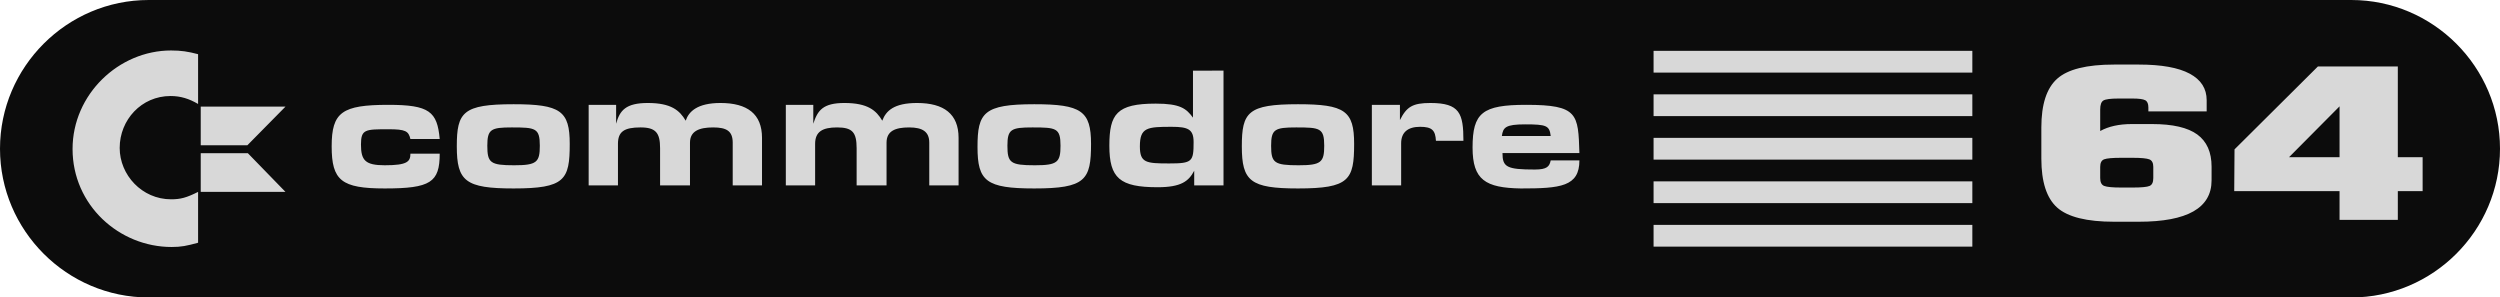 <?xml version="1.0" encoding="utf-8"?>
<!-- Generator: Adobe Illustrator 13.0.0, SVG Export Plug-In . SVG Version: 6.00 Build 14948)  -->
<!DOCTYPE svg>
<svg version="1.2" baseProfile="tiny"
	 id="Ebene_1" xmlns:x="http://ns.adobe.com/Extensibility/1.0/" xmlns:i="http://ns.adobe.com/AdobeIllustrator/10.0/" xmlns:graph="http://ns.adobe.com/Graphs/1.0/" xmlns:svg="http://www.w3.org/2000/svg"
	 xmlns="http://www.w3.org/2000/svg" xmlns:xlink="http://www.w3.org/1999/xlink" xmlns:a="http://ns.adobe.com/AdobeSVGViewerExtensions/3.0/"
	 x="0px" y="0px" width="352.675px" height="41.963px" viewBox="0 0 352.675 41.963" xml:space="preserve">
<g id="g3" transform="translate(-86,-400.89)">
	<path id="path5" fill="#0c0c0c" d="M106.982,400.89h310.711c11.541,0,20.982,9.441,20.982,20.981l0,0
		c0,11.542-9.441,20.982-20.982,20.982H106.982c-11.541,0-20.982-9.44-20.982-20.982l0,0C86,410.332,95.441,400.89,106.982,400.89
		L106.982,400.89z"/>
	<polygon id="polygon7" fill="#d8d8d8" points="319.269,408.062 319.269,408.062 364.238,408.062 364.238,411.131 319.269,411.131 	
		"/>
	<polygon id="polygon9" fill="#d8d8d8" points="319.269,414.2 319.269,414.2 364.238,414.2 364.238,417.269 319.269,417.269 	"/>
	<polygon id="polygon11" fill="#d8d8d8" points="319.269,420.337 319.269,420.337 364.238,420.337 364.238,423.407 319.269,423.407 
			"/>
	<polygon id="polygon13" fill="#d8d8d8" points="319.269,426.475 319.269,426.475 364.238,426.475 364.238,429.543 319.269,429.543 
			"/>
	<polygon id="polygon15" fill="#d8d8d8" points="319.269,432.614 319.269,432.614 364.238,432.614 364.238,435.682 319.269,435.682 
			"/>
	<path id="path17" fill="#d8d8d8" d="M397.986,426.337c0,3.889-3.418,5.833-10.258,5.833h-3.5c-3.854,0-6.525-0.666-8.018-1.993
		c-1.494-1.33-2.238-3.632-2.238-6.906v-4.404c0-3.254,0.744-5.545,2.238-6.875c1.492-1.33,4.164-1.994,8.018-1.994h3.5
		c3.176,0,5.564,0.426,7.164,1.28c1.602,0.854,2.402,2.103,2.402,3.75v1.578h-8.223v-0.565c0-0.516-0.148-0.854-0.447-1.013
		c-0.299-0.158-0.896-0.239-1.791-0.239h-1.955c-1.111,0-1.824,0.09-2.135,0.269c-0.314,0.178-0.469,0.604-0.469,1.279v3.034
		c1.191-0.654,2.672-0.98,4.438-0.98h2.889c2.904,0,5.027,0.491,6.371,1.472c1.342,0.982,2.014,2.496,2.014,4.539V426.337
		L397.986,426.337L397.986,426.337z M283.488,415.679h-3.961v11.364h4.133v-5.94c0-1.549,0.948-2.325,2.671-2.325
		c1.721,0,2.153,0.517,2.238,1.979h3.876c0-3.874-0.517-5.338-4.65-5.338c-2.498,0-3.359,0.517-4.306,2.411L283.488,415.679
		L283.488,415.679z M120.969,422.506h-6.651v5.455h11.955L120.969,422.506L120.969,422.506z M126.272,415.932h-11.955v5.454h6.576
		L126.272,415.932L126.272,415.932L126.272,415.932z M302.517,424.806c-3.959,0-4.563-0.345-4.563-2.326h10.852
		c-0.172-5.508-0.172-6.801-7.492-6.801c-6.202,0-7.58,1.119-7.58,6.027c0,4.564,1.81,5.683,6.805,5.77
		c5.598,0,8.268-0.259,8.268-3.961h-4.049C304.585,424.375,304.242,424.806,302.517,424.806L302.517,424.806z M297.869,420.071
		c0.172-1.206,0.516-1.637,3.271-1.637c3.016,0,3.445,0.173,3.617,1.637H297.869L297.869,420.071z M143.896,420.501h4.133
		c-0.344-3.876-1.464-4.822-7.232-4.822c-6.545,0-8.009,1.031-8.009,5.855c0,4.822,1.378,5.941,7.492,5.941
		c6.458,0,7.75-0.861,7.75-4.909h-4.133c0,1.12-0.43,1.638-3.617,1.638c-2.756,0-3.358-0.688-3.358-2.928
		c0-2.153,0.602-2.153,3.876-2.153C143.207,419.123,143.637,419.382,143.896,420.501L143.896,420.501z M239.913,421.188
		c0-4.649-1.377-5.595-8.009-5.595c-7.147,0-8.007,1.205-8.007,6.026c0,4.823,1.204,5.856,8.007,5.856
		C239.139,427.476,239.913,426.271,239.913,421.188L239.913,421.188z M228.116,421.449c0-2.326,0.517-2.583,3.531-2.583
		c3.358,0,3.96,0.085,3.96,2.583c0,2.325-0.431,2.756-3.617,2.756C228.546,424.205,228.116,423.859,228.116,421.449L228.116,421.449
		z M277.027,421.188c0-4.649-1.292-5.595-7.92-5.595c-7.062,0-7.923,1.117-7.923,5.941c0,4.908,1.205,5.941,7.923,5.941
		C276.338,427.476,277.027,426.271,277.027,421.188L277.027,421.188z M265.317,421.449c0-2.326,0.516-2.583,3.53-2.583
		c3.359,0,3.961,0.085,3.961,2.583c0,2.325-0.43,2.756-3.616,2.756C265.749,424.205,265.317,423.859,265.317,421.449
		L265.317,421.449z M166.372,421.188c0-4.649-1.292-5.595-7.922-5.595c-7.147,0-8.009,1.117-8.009,5.941
		c0,4.908,1.207,5.941,8.009,5.941C165.684,427.476,166.372,426.271,166.372,421.188L166.372,421.188z M154.745,421.449
		c0-2.326,0.517-2.583,3.446-2.583c3.358,0,3.961,0.085,3.961,2.583c0,2.325-0.432,2.756-3.617,2.756
		C155.175,424.205,154.745,423.859,154.745,421.449L154.745,421.449z M254.294,410.855v6.631c-0.947-1.292-1.808-1.979-5.252-1.979
		c-5.511,0-6.545,1.464-6.545,5.941c0,4.565,1.465,5.854,6.803,5.854c3.359,0,4.392-0.86,5.167-2.324v2.063h4.134v-16.188
		L254.294,410.855L254.294,410.855z M251.28,418.779c2.324,0,3.101,0.344,3.101,2.151c0,2.757-0.174,3.018-3.444,3.018
		c-3.273,0-4.134-0.089-4.134-2.413C246.803,418.865,247.836,418.779,251.28,418.779L251.28,418.779z M113.944,415.558v-7.023
		c-1.419-0.374-2.392-0.524-3.81-0.524c-7.398,0-13.898,6.203-13.898,13.898c0,7.921,6.574,13.824,13.972,13.824
		c1.345,0,2.092-0.15,3.736-0.6v-7.172c-1.645,0.82-2.465,1.045-3.81,1.045c-4.11,0-7.25-3.436-7.25-7.247
		c0-3.959,3.064-7.323,7.174-7.323C111.479,414.436,112.674,414.811,113.944,415.558L113.944,415.558z M172.916,415.679h-3.874
		v11.364h4.133v-5.855c0-1.721,0.861-2.323,3.187-2.323c2.153,0,2.756,0.774,2.756,2.927v5.251h4.219v-6.026
		c0-1.636,1.291-2.152,3.271-2.152c1.895,0,2.756,0.517,2.756,2.152v6.026h4.133v-6.716c0-3.356-2.067-4.908-5.855-4.908
		c-3.273,0-4.479,1.206-4.91,2.497c-0.861-1.464-2.066-2.497-5.339-2.497c-3.1,0-3.961,1.033-4.478,2.928L172.916,415.679
		L172.916,415.679L172.916,415.679z M200.731,415.679h-3.875v11.364h4.133v-5.855c0-1.721,1.033-2.323,3.099-2.323
		c2.154,0,2.756,0.689,2.756,2.927v5.251h4.221v-6.026c0-1.636,1.206-2.152,3.187-2.152c1.894,0,2.84,0.602,2.84,2.152v6.026h4.134
		v-6.716c0-3.356-2.066-4.908-5.855-4.908c-3.272,0-4.393,1.119-4.908,2.497c-0.862-1.464-2.068-2.497-5.34-2.497
		c-3.013,0-3.788,1.033-4.391,2.928L200.731,415.679L200.731,415.679L200.731,415.679z M427.761,427.854h-3.5v4.048h-8.221v-4.048
		h-14.857l0.041-5.892l11.764-11.696h11.273v12.797h3.5V427.854L427.761,427.854L427.761,427.854z M416.041,423.063v-7.171
		l-7.123,7.171H416.041L416.041,423.063z M389.765,426.009v-1.576c0-0.558-0.184-0.909-0.551-1.058
		c-0.365-0.147-1.16-0.224-2.381-0.224h-1.586c-1.223,0-2.023,0.069-2.402,0.21c-0.381,0.137-0.57,0.494-0.57,1.07v1.576
		c0,0.597,0.189,0.969,0.57,1.115c0.379,0.148,1.18,0.225,2.402,0.225h1.586c1.248,0,2.049-0.075,2.402-0.225
		C389.587,426.978,389.765,426.606,389.765,426.009L389.765,426.009z"/>
</g>
</svg>
